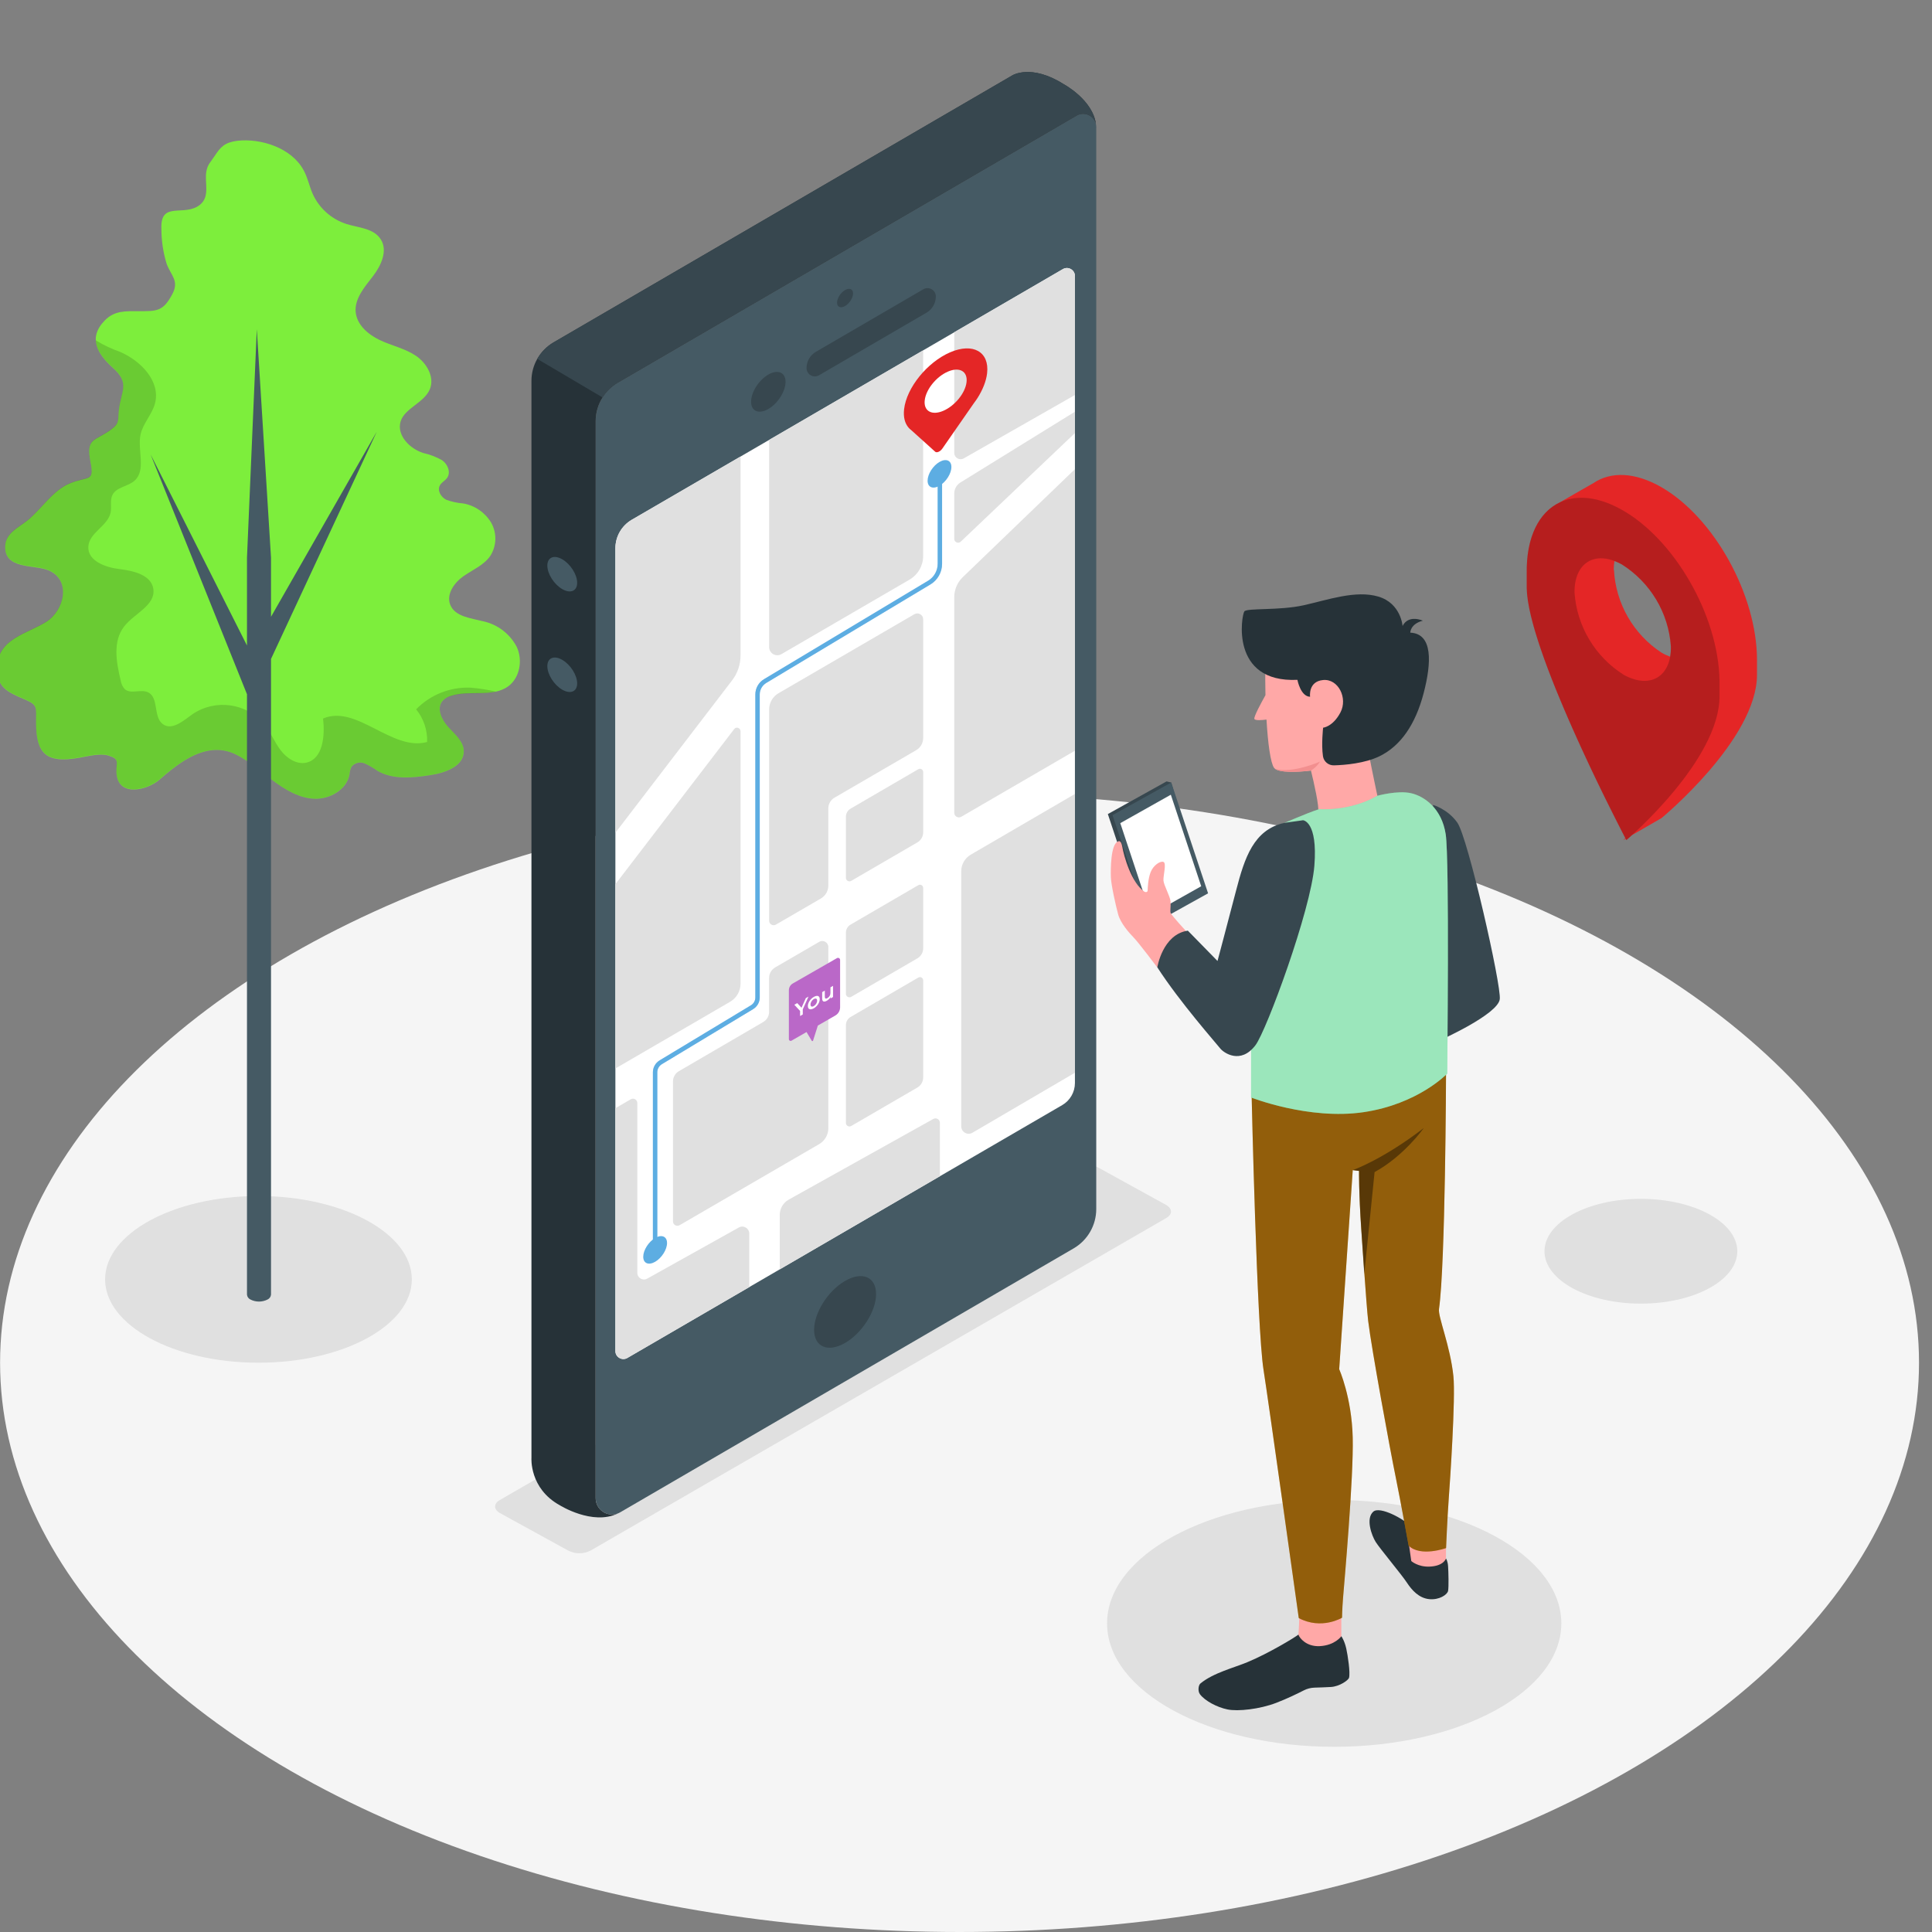 <?xml version="1.0" encoding="utf-8"?>
<!-- Generator: Adobe Illustrator 24.2.3, SVG Export Plug-In . SVG Version: 6.00 Build 0)  -->
<svg version="1.1" xmlns="http://www.w3.org/2000/svg" xmlns:xlink="http://www.w3.org/1999/xlink" x="0px" y="0px"
	 viewBox="0 0 500 500" style="enable-background:new 0 0 500 500;" xml:space="preserve">
<rect x="0" y="0" width="500" height="500" fill="#808080" stroke="none"/>
<style type="text/css">
	.st0{fill:#F5F5F5;}
	.st1{fill:#E0E0E0;}
	.st2{fill:#7DEE3C;}
	.st3{opacity:0.15;enable-background:new    ;}
	.st4{fill:#455A64;}
	.st5{fill:#E42626;}
	.st6{opacity:0.2;enable-background:new    ;}
	.st7{fill:#37474F;}
	.st8{fill:#FFFFFF;}
	.st9{fill:#263238;}
	.st10{fill:#5DADE2;}
	.st11{opacity:0.4;fill:#5DADE2;}
	.st12{fill:#BA68C8;}
	.st13{fill:#FFA8A7;}
	.st14{fill:#F39C12;}
	.st15{opacity:0.4;}
	.st16{fill:#F28F8F;}
	.st17{fill:#58D68D;}
	.st18{opacity:0.4;fill:#FFFFFF;}
	
	@keyframes mymove {
     from {display:none}
     to {display:block}
}
</style>
<g id="Floor">
</g>
<g id="Shadows">
</g>
<g id="Clouds">
</g>
<g id="Tree">
</g>
<g id="Locator">
</g>
<g id="Device">
</g>
<g id="Character">
	<g>
		<ellipse class="st0" cx="248.33" cy="352.66" rx="248.31" ry="147.34"/>
		<path id="freepik--shadow--inject-54_1_" class="st1" d="M301.85,315.21l-149.02,86.08c-1.82,0.92-3.97,0.92-5.78,0l-17.72-9.74
			c-1.6-0.92-1.6-2.42,0-3.33l149.06-86.09c1.82-0.92,3.97-0.92,5.78,0l17.68,9.74C303.45,312.85,303.45,314.29,301.85,315.21z"/>
		<ellipse class="st1" cx="345.29" cy="420.13" rx="58.78" ry="31.94"/>
		<ellipse class="st1" cx="424.66" cy="323.82" rx="24.95" ry="13.56"/>
		<ellipse class="st1" cx="66.89" cy="331.1" rx="39.69" ry="21.57"/>
		<g>
			<path class="st2" d="M54.96,194.13c2.05-0.21,4.12,0.17,5.97,1.07c3.58,1.73,6.55,4.49,9.73,6.84c3.18,2.35,6.84,4.56,10.79,4.67
				s8.27-2.35,8.99-6.26c0.05-0.69,0.22-1.37,0.51-2c0.81-1.03,2.21-1.39,3.42-0.88c1.15,0.52,2.25,1.16,3.27,1.89
				c4.03,2.37,9.12,1.84,13.69,1.14c3.84-0.56,8.7-2.28,8.69-6.15c0-2.53-2.28-4.41-3.97-6.25c-1.69-1.84-3.17-4.79-1.57-6.76
				c0.61-0.67,1.4-1.14,2.28-1.37c4.81-1.56,10.71,0.52,14.83-2.49c3.01-2.28,3.72-6.84,2.13-10.19c-1.77-3.37-4.95-5.79-8.67-6.6
				c-3.23-0.82-7.33-1.2-8.54-4.31c-1.05-2.73,1.07-5.7,3.42-7.35c2.35-1.64,5.28-2.85,6.95-5.25c1.67-2.61,1.76-5.93,0.23-8.62
				c-1.58-2.63-4.22-4.45-7.24-4.97c-1.5-0.11-2.99-0.44-4.4-0.96c-1.35-0.68-2.36-2.38-1.63-3.71c0.43-0.8,1.36-1.21,1.88-1.95
				c1.02-1.43,0.14-3.55-1.3-4.56c-1.54-0.87-3.19-1.5-4.92-1.88c-3.49-1.14-6.84-4.56-5.84-8.08c1-3.51,6.09-4.86,7.57-8.39
				c1.32-3.11-0.76-6.76-3.57-8.67c-2.81-1.9-6.3-2.62-9.35-4.07c-3.06-1.45-6.02-4-6.27-7.39c-0.25-3.39,2.34-6.38,4.46-9.12
				c2.12-2.75,3.91-6.6,2.06-9.54c-1.85-2.93-5.7-2.99-8.91-4c-3.92-1.27-7.11-4.14-8.77-7.9c-0.84-1.96-1.25-4.09-2.28-5.97
				c-3.1-5.83-11.09-8.37-17.22-7.66c-3.22,0.43-4.29,1.57-5.85,3.97c-0.9,1.4-1.82,2.11-2.14,4.04c-0.47,2.82,1.03,6.39-1.63,8.54
				c-4.04,3.26-10.27-1.14-9.99,6.17c0,3.09,0.45,6.17,1.36,9.12c1.14,3.07,3.3,4.39,1.47,7.84c-2.37,4.45-3.92,4.43-8.67,4.41
				c-3.42,0-6.31-0.19-8.83,2.42c-4.44,4.56-1.8,8.73,2.13,12.26c4.48,4.01,2.11,5.78,1.53,10.98c-0.29,2.51,0.29,3.27-1.95,4.94
				c-4.24,3.15-6.6,2.09-5.42,8.25c1.14,5.62-0.59,3.7-5.46,5.79c-4.32,1.86-7.17,6.51-10.68,9.41c-2.28,1.87-5.7,3.31-5.89,6.58
				c-0.41,6.27,7.39,4.9,11.1,6.4c6.06,2.45,4.25,10.39-0.48,13.37c-5.01,3.14-12.31,4.31-12.71,11.49
				c-0.31,5.51,2.82,6.73,7.09,8.57c3.42,1.47,2.98,1.9,2.97,5.98c0,8.21,2.76,10.54,10.86,9.19c2.21-0.36,5.6-1.3,7.81-0.64
				c3.09,0.94,2.05,1.7,2.13,4.29c0.23,6.63,7.98,4.76,11.21,1.92C45.1,198.43,49.84,194.63,54.96,194.13z"/>
			<path class="st3" d="M116.68,180.14c3.7-1.2,7.98-0.26,11.68-1.14c-2.15-0.51-4.34-0.85-6.55-1.03
				c-5.29-0.23-10.42,1.81-14.11,5.6c1.94,2.39,2.95,5.39,2.84,8.46c-9.12,2.49-18.25-9.81-26.94-6.07c0.54,4.44,0,10.4-4.3,11.41
				c-2.54,0.57-5.1-1.14-6.67-3.21s-2.54-4.56-4.13-6.64c-4.6-5.56-12.66-6.74-18.65-2.71c-2.37,1.72-5.34,4.32-7.7,2.6
				c-2.54-1.84-0.99-6.84-3.8-8.22c-1.87-0.94-4.48,0.54-6.05-0.83c-0.58-0.63-0.95-1.43-1.07-2.28
				c-1.14-4.69-2.08-10.11,0.88-13.92c2.62-3.42,8.18-5.47,7.58-9.72c-0.51-3.63-5.12-4.73-8.77-5.16s-8.25-2.13-8.06-5.79
				s5.05-5.33,5.77-8.85c0.3-1.51-0.21-3.18,0.48-4.56c1.04-2.06,4-2.14,5.7-3.67c3.11-2.76,0.7-7.92,1.57-11.98
				c0.63-2.87,2.95-5.13,3.72-7.98c1.55-5.7-3.62-11.06-9.01-13.38c-2.13-0.75-4.18-1.71-6.11-2.87l-0.19-0.15
				c0.13,2.57,2.03,4.95,4.43,7.09c4.48,4.01,2.11,5.78,1.53,10.98c-0.29,2.51,0.29,3.27-1.95,4.94c-4.24,3.15-6.6,2.09-5.42,8.25
				c1.14,5.62-0.59,3.7-5.46,5.79c-4.32,1.86-7.17,6.51-10.68,9.41c-2.28,1.87-5.7,3.31-5.89,6.58c-0.41,6.27,7.39,4.9,11.1,6.4
				c6.06,2.45,4.25,10.39-0.48,13.37C6.96,164-0.34,165.18-0.74,172.35c-0.31,5.51,2.82,6.73,7.09,8.57
				c3.42,1.47,2.98,1.9,2.97,5.98c0,8.21,2.76,10.54,10.86,9.19c2.21-0.36,5.6-1.3,7.81-0.64c3.09,0.94,2.05,1.7,2.13,4.29
				c0.23,6.63,7.98,4.76,11.21,1.92c3.76-3.26,8.5-7.06,13.61-7.56c2.05-0.21,4.12,0.17,5.97,1.07c3.58,1.73,6.55,4.49,9.73,6.84
				c3.18,2.35,6.84,4.56,10.79,4.67c3.95,0.1,8.27-2.35,8.99-6.26c0.05-0.69,0.22-1.37,0.51-2c0.81-1.03,2.21-1.39,3.42-0.88
				c1.15,0.52,2.25,1.16,3.27,1.89c4.03,2.37,9.12,1.84,13.69,1.14c3.84-0.56,8.7-2.28,8.69-6.15c0-2.53-2.28-4.41-3.97-6.25
				c-1.69-1.84-3.17-4.79-1.57-6.76C115.07,180.79,115.84,180.35,116.68,180.14z"/>
			<path class="st4" d="M38.99,117.63l24.93,49.43v-22.74l2.54-59.12l3.68,59.12v15.3l27.37-47.9l-27.37,58.81v164.52
				c-0.05,0.56-0.4,1.04-0.91,1.27c-1.39,0.7-3.02,0.7-4.4,0c-0.51-0.23-0.86-0.71-0.91-1.27V179.67L38.99,117.63z"/>
		</g>
		<g class="location">
			<path class="st5" d="M430,126.1c-6.89-3.96-13.11-4.1-17.59-1.1l-8.73,5.01c-5.38,2.54-8.72,8.98-8.56,18.37v3.82
				c0.26,15.75,22.72,59.33,25.5,64.68c-0.31,0.33-0.5,0.54-0.5,0.54l0.6-0.35c0.12,0.23,0.18,0.35,0.18,0.35s0.54-0.46,1.45-1.29
				l7.65-4.41c0,0,24.71-20.37,24.71-37.1v-3.82C454.7,153.99,443.64,133.98,430,126.1z M419.72,146.07
				c7.37,4.64,12.09,12.51,12.7,21.2c0.02,0.96-0.05,1.85-0.2,2.68c-0.72-0.27-1.47-0.6-2.23-1.05c-7.27-4.77-11.84-12.71-12.3-21.4
				h-0.06c0-0.82,0.07-1.58,0.19-2.3C418.45,145.44,419.08,145.71,419.72,146.07z"/>
			<path class="st6" d="M395.11,152.2c0.28,16.79,25.79,65.22,25.79,65.22s24.38-20.71,24.11-37.5v-3.82
				c-0.28-16.79-11.67-36.63-25.46-44.27c-13.79-7.64-24.72-0.25-24.44,16.56V152.2z M407.49,153.42
				c-0.13-7.83,5.36-11.17,12.24-7.35c7.37,4.64,12.09,12.51,12.7,21.2c0.14,7.83-5.34,11.17-12.24,7.35
				C412.83,169.97,408.11,162.1,407.49,153.42z"/>
		</g>
		<g>
			<g>
				<g>
					<path class="st4" d="M278.61,29.95L159.88,99.06c-3.54,2.06-5.71,5.84-5.71,9.93v278.74c0,3.26,3.53,5.29,6.35,3.65
						l117.34-68.3c3.62-2.11,5.85-5.99,5.85-10.18V32.88C283.7,30.26,280.87,28.64,278.61,29.95z"/>
					<path class="st7" d="M283.7,32.87v0.37c0-0.22-0.01-0.43-0.02-0.65C283.7,32.69,283.7,32.78,283.7,32.87z"/>
					<path class="st8" d="M275.06,69.65l-111.56,64.87c-2.63,1.53-4.24,4.34-4.24,7.38v207.75c0,1.59,1.73,2.59,3.1,1.79
						l112.54-65.44c2.03-1.18,3.29-3.36,3.29-5.71V71.45C278.19,69.84,276.45,68.84,275.06,69.65z"/>
					<path class="st7" d="M160.51,391.39c-0.19,0.11-0.38,0.2-0.57,0.28C160.13,391.57,160.32,391.5,160.51,391.39z"/>
					<path class="st9" d="M283.63,32.15c-0.48-2.18-2.98-3.39-5.02-2.2L159.88,99.06c-1.62,0.95-2.97,2.26-3.93,3.8
						c-1.15,1.8-1.79,3.92-1.79,6.13v278.74c0,3.04,3.09,5.01,5.78,3.93c-6.58,3.25-15.1-2.12-15.1-2.12
						c-7.88-4.35-7.3-12.25-7.3-12.25V98.55c0-2.02,0.53-3.97,1.5-5.66c0.99-1.74,2.42-3.22,4.21-4.27l118.74-69.11
						c0,0,4.85-3.06,13.31,2.29C275.29,21.79,282.83,25.82,283.63,32.15z"/>
					<path class="st7" d="M283.63,32.15c-0.48-2.18-2.98-3.39-5.02-2.2L159.88,99.06c-1.62,0.95-2.97,2.26-3.93,3.8l-16.91-9.98
						c0.99-1.74,2.42-3.22,4.21-4.27l118.74-69.11c0,0,4.85-3.06,13.31,2.29C275.29,21.79,282.83,25.82,283.63,32.15z"/>
					<path class="st7" d="M203.3,98.82c0,2.46-2,5.61-4.46,7.03c-2.46,1.42-4.46,0.58-4.46-1.88c0-2.46,2-5.61,4.46-7.03
						C201.3,95.52,203.3,96.36,203.3,98.82z"/>
					<path class="st7" d="M226.73,334.89c0,4.43-3.59,10.1-8.02,12.66c-4.43,2.56-8.02,1.04-8.02-3.39c0-4.43,3.59-10.1,8.02-12.66
						C223.14,328.94,226.73,330.45,226.73,334.89z"/>
					<path class="st4" d="M141.65,146.37c0,2.13,1.73,4.86,3.86,6.09c2.13,1.23,3.86,0.5,3.86-1.63c0-2.13-1.73-4.86-3.86-6.09
						C143.37,143.51,141.65,144.24,141.65,146.37z"/>
					<path class="st4" d="M141.65,172.4c0,2.13,1.73,4.86,3.86,6.09c2.13,1.23,3.86,0.5,3.86-1.63c0-2.13-1.73-4.86-3.86-6.09
						C143.37,169.53,141.65,170.26,141.65,172.4z"/>
					<path class="st7" d="M220.77,75.94c0,1.14-0.93,2.6-2.07,3.26c-1.14,0.66-2.07,0.27-2.07-0.87c0-1.14,0.93-2.6,2.07-3.26
						C219.85,74.41,220.77,74.8,220.77,75.94z"/>
					<path class="st7" d="M211.96,97.12l27.81-16.19c1.5-0.87,2.42-2.48,2.42-4.21v0c0-1.66-1.8-2.69-3.23-1.86l-27.81,16.19
						c-1.5,0.87-2.42,2.48-2.42,4.21l0,0C208.73,96.92,210.53,97.95,211.96,97.12z"/>
				</g>
				<g>
					<path class="st1" d="M191.65,118.15v51.49c0,2.32-0.76,4.58-2.17,6.42l-30.21,39.45V141.9c0-3.05,1.61-5.86,4.24-7.39
						L191.65,118.15z"/>
					<path class="st1" d="M202.24,169.29L235.4,150c2.17-1.26,3.51-3.59,3.51-6.1V90.67l-39.86,23.18v53.6
						C199.05,169.09,200.82,170.11,202.24,169.29z"/>
					<path class="st1" d="M238.92,160.27v30.71c0,1.31-0.69,2.51-1.82,3.17l-21.14,12.29c-0.98,0.57-1.59,1.62-1.59,2.76v19.98
						c0,1.38-0.73,2.65-1.93,3.35l-11.64,6.76c-0.78,0.45-1.75-0.11-1.75-1.01v-54.67c0-1.73,0.92-3.33,2.42-4.2l35.18-20.46
						C237.65,158.38,238.92,159.11,238.92,160.27z"/>
					<path class="st1" d="M220.12,209.28l17.54-10.21c0.56-0.33,1.26,0.08,1.26,0.73v15.6c0,1.08-0.57,2.07-1.5,2.61l-17.13,9.96
						c-0.61,0.35-1.37-0.09-1.37-0.79v-15.82C218.92,210.51,219.38,209.72,220.12,209.28z"/>
					<path class="st1" d="M220.12,239.29l17.54-10.21c0.56-0.33,1.26,0.08,1.26,0.73v15.6c0,1.08-0.57,2.07-1.5,2.61l-17.13,9.96
						c-0.61,0.35-1.37-0.08-1.37-0.79v-15.82C218.92,240.51,219.38,239.72,220.12,239.29z"/>
					<path class="st1" d="M220.12,263.2l17.54-10.21c0.56-0.33,1.26,0.08,1.26,0.73v25.12c0,1.08-0.57,2.07-1.5,2.61l-17.13,9.96
						c-0.61,0.35-1.37-0.09-1.37-0.79v-25.33C218.92,264.43,219.38,263.63,220.12,263.2z"/>
					<path class="st1" d="M243.24,290.58v13.83L201.8,328.5v-14.09c0-1.64,0.89-3.15,2.32-3.95l37.42-20.88
						C242.3,289.15,243.24,289.71,243.24,290.58z"/>
					<path class="st1" d="M191.65,189.24v65.34c0,1.93-1.03,3.71-2.7,4.68l-29.68,17.26v-47.7l30.74-40.14
						C190.53,187.99,191.65,188.36,191.65,189.24z"/>
					<path class="st1" d="M278.2,71.45v30.77l-28.78,16.41c-1.1,0.63-2.46-0.17-2.46-1.43V85.99l28.11-16.34
						C276.46,68.84,278.2,69.85,278.2,71.45z"/>
					<path class="st1" d="M278.2,121.41v72.87l-29.43,17.1c-0.8,0.47-1.81-0.11-1.81-1.04v-55.79c0-1.96,0.8-3.83,2.21-5.19
						L278.2,121.41z"/>
					<path class="st1" d="M278.19,106.55l-29.65,18.33c-0.98,0.61-1.58,1.68-1.58,2.84v11.73c0,0.88,1.05,1.33,1.69,0.72l29.55-28.1
						L278.19,106.55z"/>
					<path class="st1" d="M214.37,245.09v46.9c0,1.69-0.9,3.25-2.36,4.1l-36.13,20.99c-0.76,0.44-1.71-0.1-1.71-0.98v-36.23
						c0-1.08,0.58-2.1,1.51-2.64l21.85-12.74c0.94-0.54,1.51-1.55,1.51-2.64v-8.76c0-1.13,0.6-2.15,1.57-2.72l11.41-6.63
						C213.07,243.14,214.37,243.89,214.37,245.09z"/>
					<path class="st1" d="M193.91,319.26v13.84l-31.55,18.34c-1.37,0.8-3.1-0.2-3.1-1.8v-62.83l3.98-2.32
						c0.76-0.43,1.7,0.11,1.7,0.98v43.95c0,1.3,1.4,2.13,2.54,1.5l23.72-13.24C192.42,316.99,193.91,317.87,193.91,319.26z"/>
					<path class="st1" d="M278.2,205.47v72.15l-26.53,15.53c-1.28,0.76-2.9-0.17-2.9-1.65v-66.03c0-1.77,0.94-3.39,2.47-4.29
						L278.2,205.47z"/>
				</g>
				<g>
					<path class="st10" d="M170.11,323.82h-1.14V277.5c0-1.25,0.66-2.42,1.73-3.07l23.64-14.26c0.7-0.42,1.14-1.2,1.14-2.01v-78.44
						c0-1.61,0.86-3.12,2.23-3.94l42.5-25.5c1.52-0.91,2.46-2.58,2.46-4.35v-23.3h1.14v23.3c0,2.17-1.16,4.21-3.01,5.32l-42.5,25.5
						c-1.03,0.62-1.68,1.76-1.68,2.97v78.44c0,1.22-0.65,2.36-1.69,2.99l-23.64,14.26c-0.73,0.44-1.18,1.24-1.18,2.09V323.82z"/>
					<path class="st11" d="M170.11,323.82h-1.14V277.5c0-1.25,0.66-2.42,1.73-3.07l23.64-14.26c0.7-0.42,1.14-1.2,1.14-2.01v-78.44
						c0-1.61,0.86-3.12,2.23-3.94l42.5-25.5c1.52-0.91,2.46-2.58,2.46-4.35v-23.3h1.14v23.3c0,2.17-1.16,4.21-3.01,5.32l-42.5,25.5
						c-1.03,0.62-1.68,1.76-1.68,2.97v78.44c0,1.22-0.65,2.36-1.69,2.99l-23.64,14.26c-0.73,0.44-1.18,1.24-1.18,2.09V323.82z"/>
					<path class="st10" d="M172.63,321.69c0,1.7-1.38,3.88-3.08,4.86c-1.7,0.98-3.08,0.4-3.08-1.3c0-1.7,1.38-3.88,3.08-4.86
						C171.24,319.4,172.63,319.99,172.63,321.69z"/>
					<path class="st10" d="M246.22,120.85c0,1.7-1.38,3.88-3.08,4.86c-1.7,0.98-3.08,0.4-3.08-1.3s1.38-3.88,3.08-4.86
						C244.84,118.57,246.22,119.15,246.22,120.85z"/>
				</g>
				<path class="st5" d="M252.99,102.99L252.99,102.99c1.33-2.1,2.23-4.32,2.47-6.39c0.64-5.55-3.64-7.98-9.57-5.42
					c-5.93,2.56-11.27,9.16-11.91,14.71c-0.24,2.07,0.21,3.71,1.18,4.81l-0.01,0l0.07,0.07c0.18,0.2,0.38,0.37,0.59,0.53l6.21,5.6
					c0.41,0.37,1.32-0.03,1.86-0.81l8.19-11.79C252.39,103.88,252.7,103.44,252.99,102.99L252.99,102.99z M245.32,96.17
					c2.99-1.3,5.15-0.07,4.82,2.73c-0.32,2.81-3.01,6.12-6,7.41c-2.99,1.3-5.15,0.07-4.82-2.73
					C239.64,100.78,242.32,97.46,245.32,96.17z"/>
			</g>
			<g>
				<path class="st12" d="M216.61,247.96l-11.43,6.56c-0.63,0.36-1.02,1.03-1.02,1.76v12.64c0,0.36,0.38,0.58,0.69,0.4l3.88-2.23
					l1.35,2.26c0.08,0.14,0.29,0.11,0.34-0.04l1.24-3.9l4.53-2.6c0.76-0.44,1.23-1.25,1.23-2.13v-12.25
					C217.42,248.02,216.97,247.76,216.61,247.96z"/>
				<g>
					<path class="st8" d="M207.76,261.21v1.33l-0.7,0.41v-1.32l-1.49-1.6l0.75-0.43l1.11,1.2l1.12-2.49l0.69-0.4L207.76,261.21z"/>
					<path class="st8" d="M209.82,261.21c-0.23,0.01-0.42-0.06-0.55-0.21c-0.13-0.15-0.2-0.37-0.2-0.65c0-0.29,0.07-0.58,0.2-0.87
						c0.13-0.3,0.31-0.58,0.55-0.84c0.23-0.26,0.5-0.48,0.79-0.64c0.29-0.17,0.56-0.26,0.79-0.27c0.23-0.01,0.42,0.06,0.55,0.21
						s0.2,0.36,0.2,0.65c0,0.28-0.07,0.58-0.2,0.88c-0.13,0.3-0.31,0.58-0.55,0.84c-0.23,0.26-0.5,0.48-0.79,0.65
						C210.32,261.11,210.06,261.2,209.82,261.21z M211.23,259.76c0.16-0.26,0.24-0.52,0.24-0.79c0-0.27-0.08-0.44-0.24-0.51
						c-0.16-0.07-0.37-0.04-0.62,0.11c-0.25,0.14-0.45,0.35-0.61,0.6c-0.16,0.26-0.24,0.52-0.24,0.79c0,0.27,0.08,0.44,0.24,0.52
						c0.16,0.07,0.36,0.04,0.61-0.11C210.86,260.22,211.06,260.02,211.23,259.76z"/>
					<path class="st8" d="M215.59,255.14v2.89l-0.64,0.37v-0.37c-0.11,0.19-0.24,0.37-0.41,0.53c-0.16,0.16-0.34,0.3-0.52,0.41
						c-0.38,0.22-0.69,0.29-0.91,0.2c-0.22-0.09-0.33-0.34-0.33-0.76v-1.65l0.68-0.39v1.56c0,0.26,0.06,0.42,0.18,0.48
						c0.12,0.06,0.28,0.03,0.5-0.1c0.24-0.14,0.43-0.33,0.57-0.56c0.14-0.23,0.21-0.49,0.21-0.77v-1.46L215.59,255.14z"/>
				</g>
			</g>
		</g>
		<g>
			<g>
				<path class="st9" d="M374.22,403.34c0,0,0.45,0.6,0.54,2c0.1,1.4,0.2,5.41,0,6.39c-0.2,0.98-2.32,2.41-4.94,2.12
					c-2.62-0.29-4.44-2.31-5.74-4.3c-1.3-1.99-7.01-8.83-8.05-10.49c-1.04-1.66-2.65-6.04-0.63-7.84c1.7-1.52,8.06,1.94,9.76,3.86
					C366.85,397,374.22,403.34,374.22,403.34z"/>
				<path class="st9" d="M347.14,423.45c0,0,0.81,1.12,1.27,3.19c0.41,1.84,1.07,6.24,0.72,7.56c-0.17,0.64-2.45,2.26-4.7,2.39
					c-1.34,0.08-2.94,0.13-4.24,0.17c-0.97,0.03-1.91,0.27-2.77,0.71c-1.56,0.8-4.34,2.16-7.17,3.24
					c-4.27,1.63-9.87,2.25-12.58,1.69c-2.7-0.55-5.86-2.23-7.13-3.94c-0.59-0.79-0.41-2.33,0.12-2.77c3.3-2.75,8.77-4.1,12.16-5.52
					c5.71-2.38,12.36-6.46,13.19-7.12C336.86,422.4,347.14,423.45,347.14,423.45z"/>
				<path class="st13" d="M347.14,417.19v6.26c0,0-1.63,2.38-5.63,2.57c-3.41,0.16-5.18-2.08-5.48-2.96c0,0,0.33-4.05,0.15-5.88
					H347.14z"/>
				<path class="st13" d="M374.22,399.56v3.78c0,0-0.56,1.98-4.34,2.1c-2.95,0.09-4.64-1.44-4.64-1.44l-0.79-5.55L374.22,399.56z"/>
				<path class="st14" d="M323.93,283.83c0,0,1.34,59.76,3.07,70.67c1.19,7.49,9.12,64.26,9.12,64.26c5.94,3.13,11.2-0.1,11.2-0.1
					s0.01-1.99,0.27-5.25c0.26-3.27,2.75-30.98,2.49-41.4c-0.26-10.44-3.5-17.66-3.5-17.66l3.51-51.53l1.63,0.21
					c0,0-0.08,5.5,0.6,15.26c0,0,1.3,19.67,1.76,23.54c0.87,7.21,5.69,33.46,7.12,40.42c1.27,6.23,3.35,17.75,3.35,17.75
					c3.05,3.04,9.69,0.64,9.69,0.64s0.33-7.83,0.68-12.6c0.36-4.78,1.8-26.23,1.22-31.87c-0.81-7.85-4.02-15.39-3.73-17.39
					c1.67-11.55,1.82-60.74,1.82-60.74L323.93,283.83z"/>
				<path class="st15" d="M323.93,283.83c0,0,1.34,59.76,3.07,70.67c1.19,7.49,9.12,64.26,9.12,64.26c5.94,3.13,11.2-0.1,11.2-0.1
					s0.01-1.99,0.27-5.25c0.26-3.27,2.75-30.98,2.49-41.4c-0.26-10.44-3.5-17.66-3.5-17.66l3.51-51.53l1.63,0.21
					c0,0-0.08,5.5,0.6,15.26c0,0,1.3,19.67,1.76,23.54c0.87,7.21,5.69,33.46,7.12,40.42c1.27,6.23,3.35,17.75,3.35,17.75
					c3.05,3.04,9.69,0.64,9.69,0.64s0.33-7.83,0.68-12.6c0.36-4.78,1.8-26.23,1.22-31.87c-0.81-7.85-4.02-15.39-3.73-17.39
					c1.67-11.55,1.82-60.74,1.82-60.74L323.93,283.83z"/>
				<path class="st15" d="M350.09,302.83l1.64,0.21c0,0-0.1,5.85,0.63,16.22c0,0,0.32,4.96,0.71,10.5l2.67-26.42
					c7.63-4.17,12.72-11.39,12.72-11.39c-10.84,8.31-18.37,10.87-18.37,10.87V302.83z"/>
			</g>
			<path class="st7" d="M377.16,212.9c-2.52-3.55-6.3-4.59-6.3-4.59l2,60.82c0,0,14.78-6.61,15.28-10.54
				C388.6,255.11,379.9,216.77,377.16,212.9z"/>
			<path class="st13" d="M327.5,179.91c-0.07-2.52-0.07-5.76,0-6.91c0.29-4.5,1.64-6.29,1.64-6.29c5.52-7.2,25.7-5.58,27.13-1.53
				c1.42,4,4.25,26.16-1.98,30.1c0.64,3.45,2.43,11.89,2.43,11.89c-5.04,4.58-15.57,3.11-15.57,3.11c0.31-1.54-1.1-7.71-1.87-10.85
				c-4.32,0.52-8.06,0.45-9.28-0.45c-0.01,0-0.01,0-0.02-0.01c-0.1-0.08-0.18-0.16-0.25-0.25c-0.94-1.33-1.6-6.4-1.96-12.5
				c-1.14,0.15-2.91,0.3-3.13-0.15C324.39,185.57,326.45,181.79,327.5,179.91z"/>
			<path class="st9" d="M339.05,180.32c0,0-0.57-3.96,3.37-4.33c3.94-0.37,6.44,4.69,4.48,8.4c-1.96,3.71-4.48,3.94-4.48,3.94
				s-0.49,4.28-0.04,7.37c0.21,1.41,1.45,2.42,2.87,2.37c2.85-0.08,7.97-0.51,11.77-2.36c5.53-2.7,9.31-8.3,11.4-16.26
				c2.09-7.96,2.43-15.45-3.44-15.72c0,0-0.05-2.23,3.24-3.1c0,0-3.67-1.69-5.24,1.37c0,0-0.4-5.85-6.25-7.6
				c-5.85-1.75-13.09,0.85-19.38,2.25c-6.3,1.39-14.6,0.67-15.31,1.57c-0.72,0.9-3.82,18.54,13.73,17.72
				C335.77,175.96,336.58,180.26,339.05,180.32z"/>
			<path class="st16" d="M330.01,198.97c1.22,0.91,4.96,0.97,9.28,0.45c0,0,1.55-0.94,2.32-2.32
				C341.26,197.26,334.37,200.24,330.01,198.97z"/>
			<path class="st17" d="M323.78,242.17v41.86c0,0,14.95,5.89,29.11,3.8c14.15-2.09,21.64-9.97,21.64-9.97s0.63-55.23-0.38-61.94
				c-1.02-6.72-5.55-9.88-9.01-10.65c-3.46-0.77-8.66,0.67-8.66,0.67c-7.27,4.17-15.08,3.46-15.08,3.46
				c-3.99,1.32-8.34,3.37-11.98,4.79C319.08,218.22,323.78,242.17,323.78,242.17z"/>
			<path class="st18" d="M323.78,242.17v41.86c0,0,14.95,5.89,29.11,3.8c14.15-2.09,21.64-9.97,21.64-9.97s0.63-55.23-0.38-61.94
				c-1.02-6.72-5.55-9.88-9.01-10.65c-3.46-0.77-8.66,0.67-8.66,0.67c-7.27,4.17-15.08,3.46-15.08,3.46
				c-3.99,1.32-8.34,3.37-11.98,4.79C319.08,218.22,323.78,242.17,323.78,242.17z"/>
			<polygon class="st7" points="296.25,239.36 286.71,210.68 301.9,202.23 303.11,202.51 311.44,230.91 			"/>
			<polygon class="st4" points="297.46,239.64 287.92,210.96 303.11,202.51 312.65,231.19 			"/>
			<polygon class="st8" points="297.8,236.72 289.93,213.03 303.01,205.67 310.87,229.36 			"/>
			<path class="st13" d="M289.39,217.76c0,0,0.73-0.56,1.07,1.47c0.34,2.03,2.26,9.26,5.76,11.57c0,0,0.76,0.31,0.79-0.37
				c0.03-0.68,0.08-2.91,0.76-4.69c0.68-1.78,2.48-2.99,3.33-2.68c0.85,0.31-0.08,3.56,0,4.8c0.08,1.24,1.75,4.12,1.84,5.45
				c0.08,1.33-0.14,2.34,0,2.91c0.14,0.56,3.98,4.72,3.98,4.72l-7.43,9.4c0,0-4.83-6.41-6.07-7.68c-1.24-1.27-3.42-3.75-4.04-6.01
				c-0.62-2.26-1.84-7.74-1.89-9.68C287.44,225.01,287.41,218.38,289.39,217.76z"/>
			<path class="st7" d="M332.36,212.96l4.86-0.68c0,0,3.84,0.23,2.94,11.74c-0.9,11.52-12.38,42.68-15.24,46.47
				c-3.84,5.08-8.24,1.99-9.15,0.82c-0.9-1.17-10.44-11.94-16.26-20.97c0,0,1.36-8.53,7.9-9.49l7.68,7.85c0,0,2.35-8.79,4.81-18.24
				C322.11,221.95,324.45,214.76,332.36,212.96z"/>
		</g>
	</g>
</g>
</svg>

